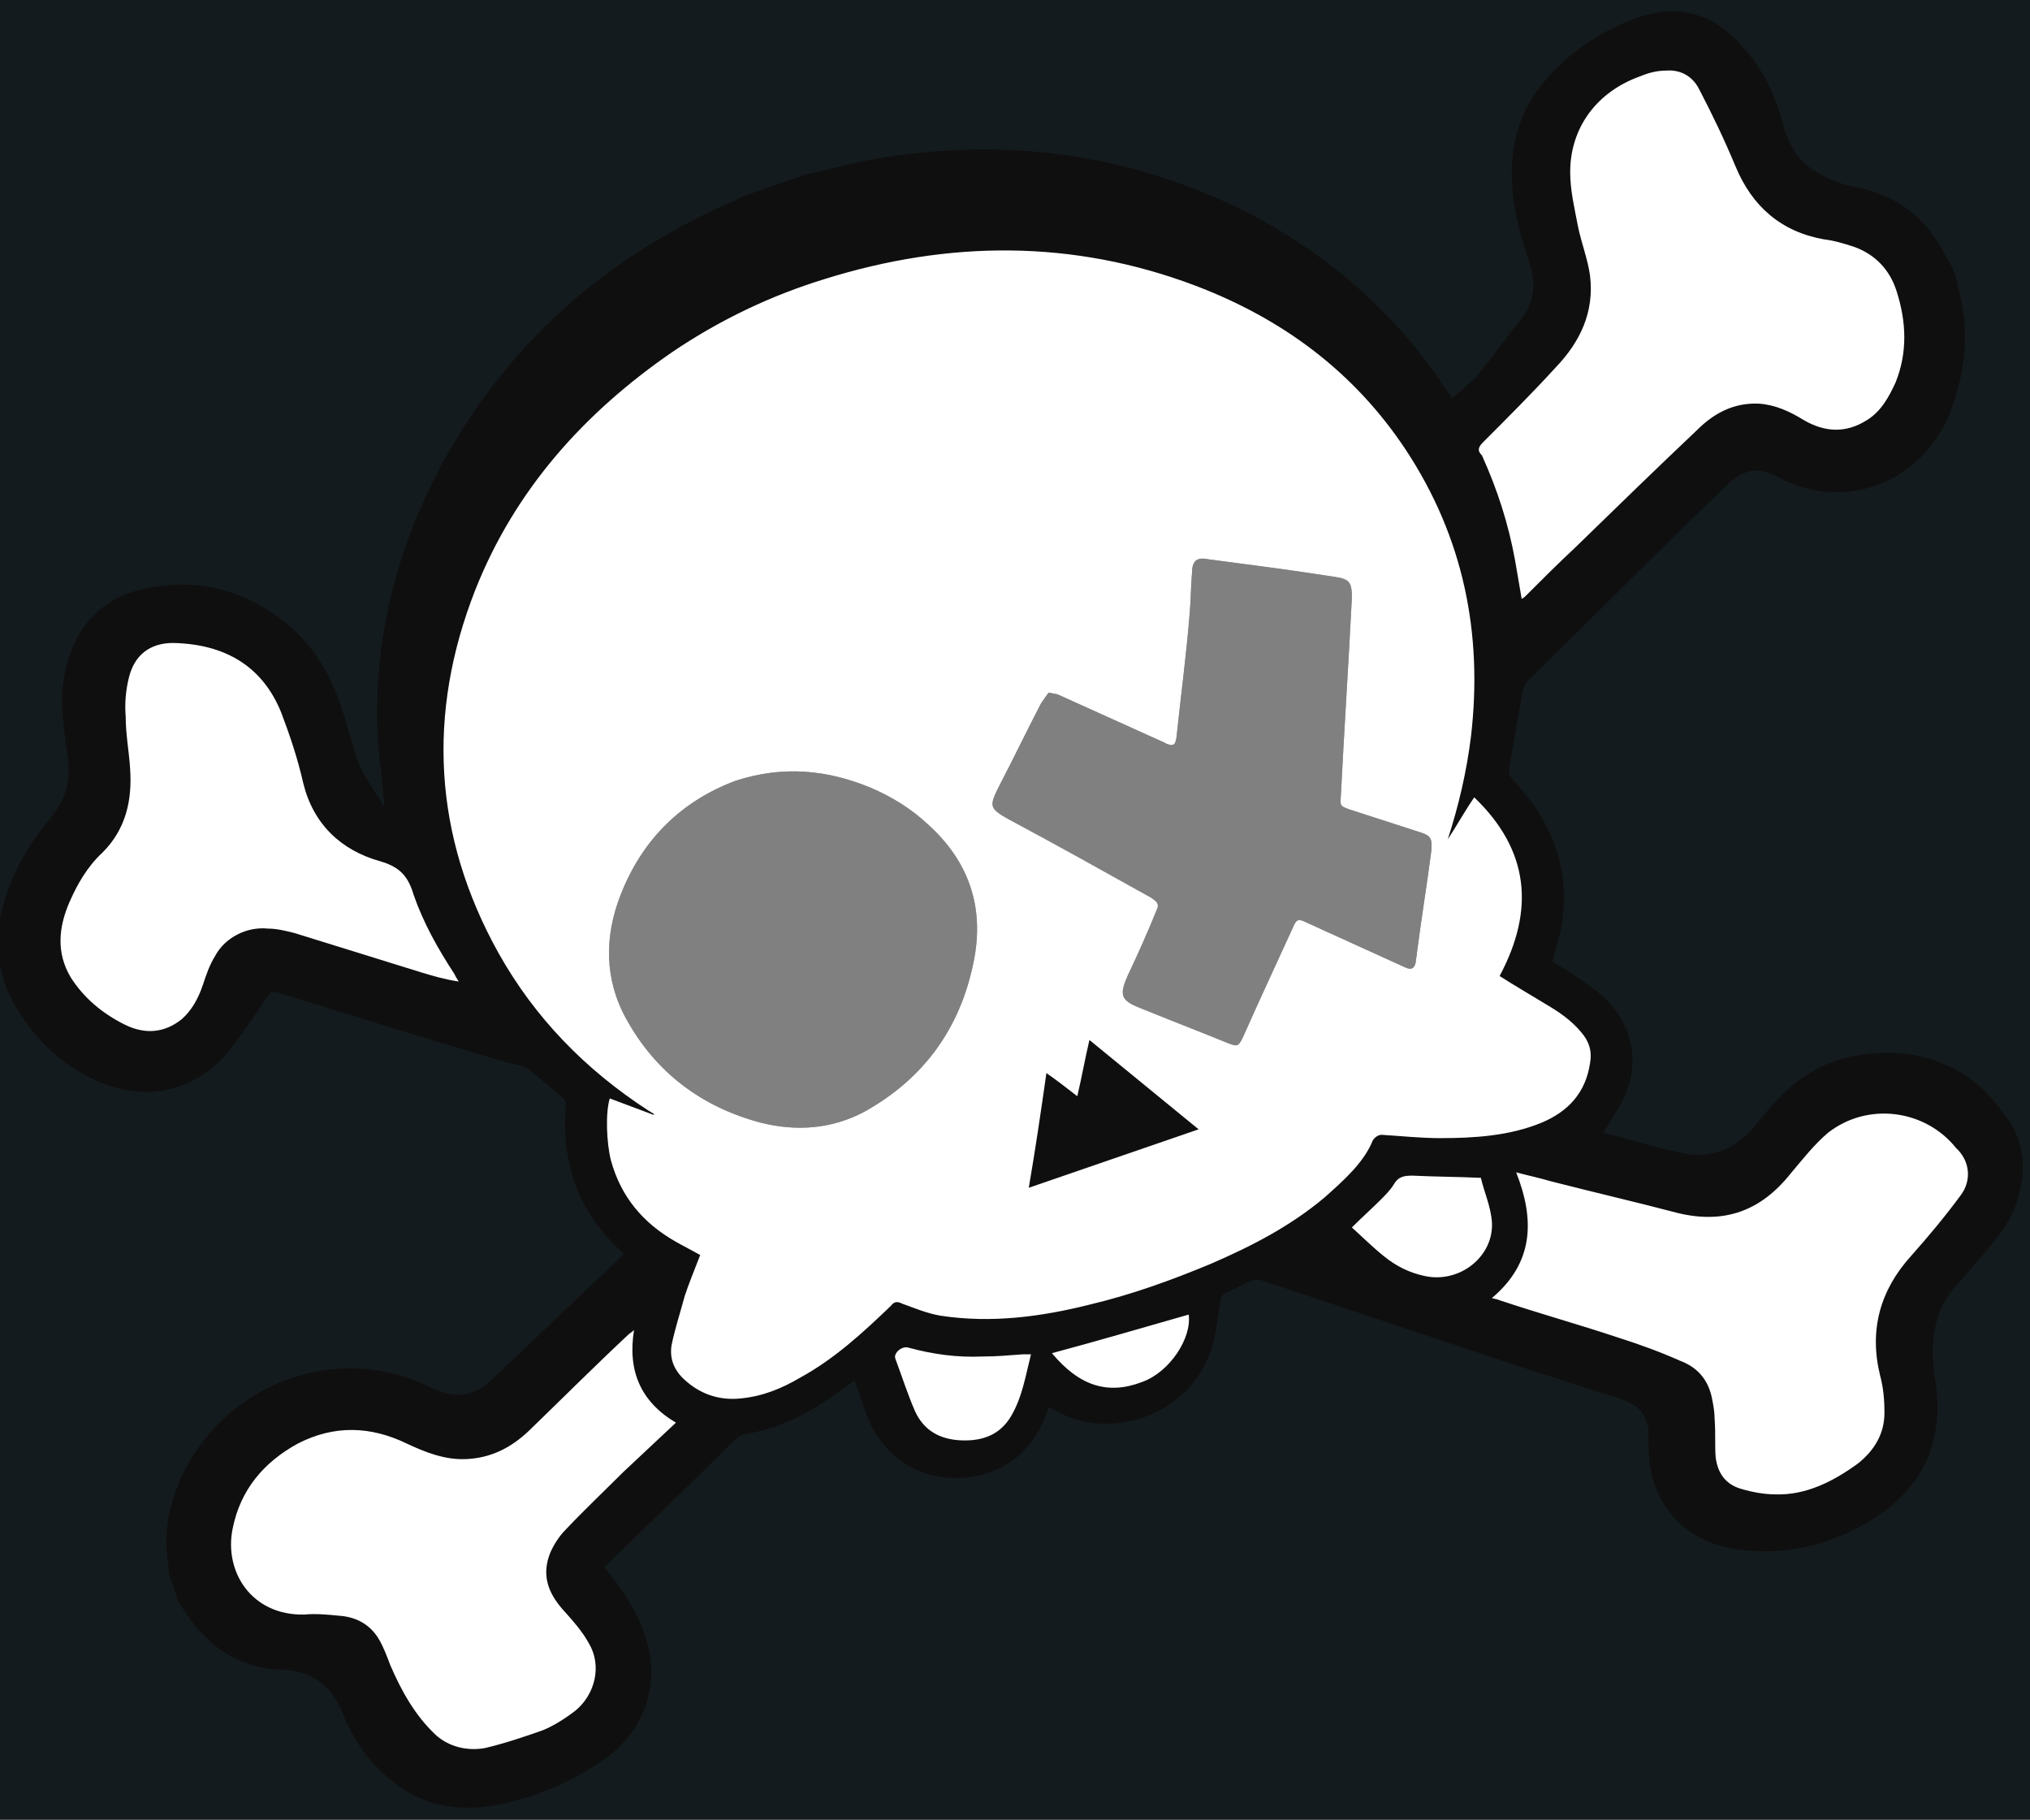 <?xml version="1.0" encoding="utf-8"?>
<!-- Generator: Adobe Illustrator 25.4.1, SVG Export Plug-In . SVG Version: 6.00 Build 0)  -->
<svg version="1.1" id="Capa_1" xmlns="http://www.w3.org/2000/svg" xmlns:xlink="http://www.w3.org/1999/xlink" x="0px" y="0px"
	 viewBox="0 0 184.1 165" style="enable-background:new 0 0 184.1 165;" xml:space="preserve">
<rect x="0" y="0" width="184.1" height="165" fill="#808080" stroke="none"/>
<style type="text/css">
	.st0{fill:#141B1E;}
	.st1{display:none;}
	.st2{display:inline;fill:#FFFFFF;}
	.st3{display:inline;fill:#0F0F0F;}
	.st4{display:inline;}
	.st5{fill:#ED6D47;}
	.st6{fill:#FFCD04;}
	.st7{fill:#3DBCD3;}
	.st8{fill:#51B36E;}
	.st9{display:none;fill:#FFFFFF;}
	.st10{display:none;fill:#0F0F0F;}
	.st11{display:inline;fill:none;}
	.st12{fill:#FFFFFF;}
	.st13{fill:#0F0F0F;}
</style>
<g id="Capa_2_00000113350151088880920640000014491011629935413156_">
	<g>
		<path class="st0" d="M0,0.9v163.2h184.1V0.9H0z M88.3,87.2c-1.2,6-4.5,10.6-9.9,13.6c-3,1.6-6.2,1.8-9.4,1
			c-5.3-1.4-9.5-4.5-12.2-9.4c-2-3.6-2-7.5-0.5-11.3c2-5.1,5.6-8.5,10.4-10.3c4.3-1.4,8.3-1,12.2,0.6c1.9,0.8,3.7,1.9,5.2,3.3
			C87.9,78.1,89.3,82.3,88.3,87.2z M129.8,77.2c-0.4,3.1-0.9,6.1-1.3,9.2c0,0.3-0.1,0.5-0.1,0.8c-0.1,0.6-0.4,0.8-1,0.5
			c-2.2-1-4.4-2-6.6-3c-0.7-0.3-1.5-0.7-2.2-1c-0.8-0.4-1-0.4-1.3,0.3c-1.5,3.3-3.1,6.7-4.6,10.1c-0.4,0.8-0.5,0.8-1.3,0.5
			c-2.7-1.1-5.3-2.1-8-3.2c-1.8-0.7-1.9-1.2-1.1-3c0.9-1.9,1.8-3.9,2.6-5.9c0.3-0.6-0.1-0.8-0.5-1.1c-4.3-2.4-8.6-4.8-12.9-7.1
			c-1.8-1-1.8-1.2-0.9-3c1.3-2.5,2.5-5,3.8-7.5c0.2-0.3,0.4-0.6,0.7-1c0.4,0.1,0.7,0.1,0.9,0.2c3.1,1.4,6.2,2.8,9.3,4.2
			c0.2,0.1,0.3,0.1,0.4,0.2c0.7,0.3,0.9,0.2,1-0.6c0.4-3.8,0.9-7.5,1.2-11.3c0.1-1.2,0.1-2.4,0.2-3.5c0-1.1,0.4-1.5,1.4-1.3
			c3.8,0.5,7.7,1,11.5,1.6c1.4,0.2,1.6,0.5,1.6,1.9c-0.3,6-0.7,12-1,18c-0.1,0.9,0,0.9,0.8,1.2c2.2,0.7,4.3,1.4,6.5,2.1
			C129.8,75.8,129.9,76.1,129.8,77.2z"/>
		<rect class="st0" width="184.1" height="7.7"/>
		<rect y="157.3" class="st0" width="184.1" height="7.7"/>
	</g>
</g>
<g id="Capa_1_00000020359951484005695920000008984851391750417296_">
	<g class="st1">
		<path class="st2" d="M95.4,122.7c2.6,3,5.1,3.8,8.2,2.6c2.4-0.9,4.4-3.9,4.1-6C103.6,120.4,99.5,121.6,95.4,122.7z"/>
		<path class="st2" d="M89.1,123c-2.3,0-4.5-0.2-6.7-0.8c-0.6-0.2-1.4,0.4-1.2,1c0.6,1.6,1.1,3.3,1.8,4.8c0.8,1.7,2.2,2.6,4.1,2.7
			c1.9,0.1,3.5-0.6,4.6-2.2c1.1-1.7,1.3-3.7,1.8-5.6c-0.3,0-0.5,0-0.7,0C91.5,122.9,90.3,123,89.1,123z"/>
		<path class="st2" d="M37.3,81.2c-0.5-1.6-1.3-2.5-3-3c-3.6-1.1-6-3.5-7-7.1c-0.5-2.2-1.2-4.3-2-6.5c-1.7-4.2-5.1-6.2-9.8-6.3
			c-2,0-3.5,1.1-4,3.1c-0.3,1.2-0.3,2.4-0.3,3.6c0.1,1.6,0.4,3.1,0.4,4.7c0.1,2.8-0.4,5.5-2.5,7.6c-1.3,1.3-2.2,2.8-3,4.5
			c-1,2.3-1.3,4.6,0.1,6.8c1.2,1.9,2.8,3.4,4.9,4.3c1.8,0.9,3.6,0.8,5.2-0.5c1-0.8,1.5-1.9,1.9-3.1c0.3-0.9,0.6-1.8,1.1-2.6
			c0.9-1.7,2.8-2.7,4.8-2.5c0.8,0.1,1.6,0.2,2.4,0.4c3.9,1.2,7.7,2.4,11.6,3.6c1,0.3,2,0.6,3.1,0.9c-0.2-0.3-0.3-0.5-0.4-0.7
			C39.5,86.2,38.2,83.8,37.3,81.2z"/>
		<path class="st2" d="M57.5,120.5c-0.2,0.2-0.3,0.3-0.5,0.4c-3,2.9-6,5.9-9.1,8.8c-1.5,1.5-3.4,2.4-5.6,2.5c-2,0.1-3.7-0.6-5.4-1.4
			c-3.3-1.6-6.6-1.7-9.9,0c-3.1,1.6-5.2,4.2-5.9,7.7c-0.8,3.9,1.7,8,6.5,7.8c1,0,2.1,0,3.1,0.1c1.6,0.1,2.9,0.8,3.7,2.2
			c0.4,0.7,0.7,1.5,1,2.3c0.9,2.4,2.2,4.5,4.1,6.3c1.2,1.1,2.9,1.6,4.5,1.2c1.8-0.4,3.5-0.9,5.2-1.6c1.1-0.4,2.1-1.1,3-1.8
			c1.8-1.5,2.4-4,1.2-6.1c-0.7-1.1-1.6-2.1-2.4-3.1c-1.3-1.5-2-3.2-1.1-5.1c0.3-0.8,0.8-1.5,1.4-2.1c1.7-1.8,3.4-3.5,5.2-5.2
			c1.6-1.5,3.2-3.1,4.8-4.7C58.1,127,56.9,124.2,57.5,120.5z"/>
		<path class="st2" d="M137.3,50.9c0.2,1.1,0.4,2.3,0.6,3.5c0.2-0.1,0.3-0.2,0.4-0.3c1.5-1.4,2.9-2.9,4.4-4.3
			c3.7-3.6,7.4-7.1,11.1-10.7c1.6-1.5,3.4-2.5,5.6-2.4c1.5,0.1,2.8,0.7,4.1,1.5c1.9,1.1,3.8,1.2,5.7,0c1.3-0.8,2-2,2.6-3.4
			c1.2-2.8,1-5.5,0.1-8.3c-0.6-1.9-1.9-3.3-3.8-4c-0.9-0.4-1.8-0.6-2.8-0.7c-4-0.6-6.5-3-8-6.6c-1-2.4-2.2-4.7-3.3-7
			c-0.6-1.2-1.6-1.8-3-1.7c-0.8,0.1-1.6,0.3-2.3,0.5c-3.9,1.4-6.4,4.7-6.4,8.7c0,1.6,0.4,3.2,0.7,4.9c0.3,1.5,0.9,3,1.1,4.5
			c0.4,3.3-0.9,6-3.1,8.3c-2.2,2.3-4.4,4.5-6.6,6.8c-0.5,0.5-0.5,0.8-0.2,1.3C135.7,44.5,136.7,47.6,137.3,50.9z"/>
		<path class="st2" d="M134.2,106.7c-2.2-0.1-4.2,0-6.2-0.2c-0.8-0.1-1.3,0.1-1.7,0.8c-0.3,0.5-0.8,1-1.2,1.4
			c-0.8,0.8-1.7,1.6-2.6,2.5c1,0.9,1.9,1.8,2.9,2.6c1.1,0.9,2.3,1.5,3.7,1.8c3.2,0.7,6.3-1.7,6-4.9
			C135.1,109.3,134.5,108,134.2,106.7z"/>
		<path class="st2" d="M166.1,102.7c-1.3,1-2.4,2.4-3.4,3.7c-2.7,3.3-6,4.6-10.2,3.6c-3.9-1-7.8-1.9-11.6-2.9c-1-0.2-2-0.5-3.1-0.8
			c1.7,4.3,1.6,8.2-2.2,11.4c0.3,0.1,0.5,0.2,0.7,0.2c3.6,1.1,7.2,2.2,10.8,3.4c1.9,0.6,3.8,1.3,5.6,2.1c1.6,0.7,2.6,1.9,2.9,3.6
			c0.1,0.6,0.1,1.1,0.2,1.7c0,1.2,0,2.3,0.1,3.5c0.1,1.4,0.9,2.4,2.3,2.8c1,0.3,2.1,0.5,3.1,0.5c2.8,0,5.3-1.1,7.5-2.8
			c1.5-1.1,2.4-2.7,2.4-4.6c0-1.1-0.1-2.3-0.4-3.4c-1.1-4.1-0.1-7.6,2.8-10.8c1.6-1.8,3-3.6,4.5-5.5c1-1.3,0.9-3.1-0.1-4.3
			C174.8,100.6,169.6,99.9,166.1,102.7z"/>
		<path class="st2" d="M125.5,102.8c1.8,0.2,3.6,0.3,5.3,0.3c3.1,0.1,6.2-0.1,9.2-1.4c2.4-1,4-2.7,4.4-5.4c0.2-1.1-0.1-2-0.8-2.8
			c-0.9-1.1-2.1-1.8-3.3-2.6c-1.4-0.8-2.7-1.7-4.1-2.5c3.2-5.9,2.8-11.3-2.3-16.2c-0.8,1.3-1.6,2.5-2.4,3.8c0.9-3.1,1.7-6.1,2.1-9.3
			c1.1-9.4-0.7-18.1-5.9-26c-4.7-7.1-11.2-12-19.1-14.9c-11.1-4.2-22.3-4.1-33.6-0.6c-4.9,1.5-9.5,3.8-13.8,6.6
			c-8,5.5-14.3,12.5-17.9,21.6c-4.5,11.3-3.8,22.3,2,32.9c3.3,5.9,7.9,10.6,13.6,14.3c0.2,0.1,0.3,0.2,0.5,0.3l0,0.1
			c-1.3-0.5-2.7-1-4-1.5c-0.4,1.3-0.3,3.9,0.1,5.6c0.9,3.3,2.9,5.7,5.9,7.4c0.7,0.4,1.4,0.8,2.2,1.2c-0.5,1.3-1,2.5-1.4,3.7
			c-0.5,1.5-0.9,3-1.2,4.5c-0.2,1.3,0.3,2.5,1.4,3.3c1.5,1.2,3.1,1.7,4.9,1.5c1.9-0.2,3.7-1,5.4-1.9c3.1-1.8,5.7-4.1,8.2-6.5
			c0.3-0.3,0.6-0.3,1-0.2c1.2,0.4,2.3,0.9,3.5,1.1c4.6,0.7,9.1,0.1,13.5-1c3.8-0.9,7.4-2.2,11-3.7c3.7-1.5,7.2-3.4,10.3-6
			c1.8-1.5,3.6-3.1,4.6-5.3C124.9,102.9,125.2,102.8,125.5,102.8z M88.3,87.2c-1.2,6-4.5,10.6-9.9,13.6c-3,1.6-6.2,1.8-9.4,1
			c-5.3-1.4-9.5-4.5-12.2-9.4c-2-3.6-2-7.5-0.5-11.3c2-5.1,5.6-8.5,10.4-10.3c4.3-1.4,8.3-1,12.2,0.6c1.9,0.8,3.7,1.9,5.2,3.3
			C87.9,78.1,89.3,82.3,88.3,87.2z M93.3,107.7c0.5-3.5,1-6.9,1.6-10.4c1,0.7,1.8,1.4,2.8,2.1c0.4-1.7,0.8-3.4,1.2-5.2
			c3.3,2.7,6.6,5.4,9.9,8.1L93.3,107.7z M120.7,84.6c-0.7-0.3-1.5-0.7-2.2-1c-0.8-0.4-1-0.4-1.3,0.3c-1.5,3.3-3.1,6.7-4.6,10.1
			c-0.4,0.8-0.5,0.8-1.3,0.5c-2.7-1.1-5.3-2.1-8-3.2c-1.8-0.7-1.9-1.2-1.1-3c0.9-1.9,1.8-3.9,2.6-5.9c0.3-0.6-0.1-0.8-0.5-1.1
			c-4.3-2.4-8.6-4.8-12.9-7.1c-1.8-1-1.8-1.2-0.9-3c1.3-2.5,2.5-5,3.8-7.5c0.2-0.3,0.4-0.6,0.7-1c0.4,0.1,0.7,0.1,0.9,0.2
			c3.1,1.4,6.2,2.8,9.3,4.2c0.2,0.1,0.3,0.1,0.4,0.2c0.7,0.3,0.9,0.2,1-0.6c0.4-3.8,0.9-7.5,1.2-11.3c0.1-1.2,0.1-2.4,0.2-3.5
			c0-1.1,0.4-1.5,1.4-1.3c3.8,0.5,7.7,1,11.5,1.6c1.4,0.2,1.6,0.5,1.6,1.9c-0.3,6-0.7,12-1,18c-0.1,0.9,0,0.9,0.8,1.2
			c2.2,0.7,4.3,1.4,6.5,2.1c1.1,0.3,1.2,0.6,1.1,1.7c-0.4,3.1-0.9,6.1-1.3,9.2c0,0.3-0.1,0.5-0.1,0.8c-0.1,0.6-0.4,0.8-1,0.5
			C125.1,86.6,122.9,85.6,120.7,84.6z"/>
		<path class="st3" d="M169.1,95.6c-3.6,0.4-6.5,2.3-8.8,5.1c-0.6,0.7-1.2,1.5-1.9,2.2c-1.6,1.5-3.5,2.1-5.6,1.7
			c-2.5-0.5-5-1.3-7.4-1.9c0.6-1,1.3-2,1.8-3c1-2.1,1.2-4.3,0.2-6.6c-0.7-1.5-1.8-2.7-3.1-3.6c-1.1-0.8-2.3-1.6-3.5-2.3
			c0.2-1,0.6-2.1,0.8-3.1c0.9-5.2-0.8-9.6-4.4-13.4c-0.4-0.4-0.4-0.7-0.3-1.2c0.4-2.3,0.8-4.6,1.2-6.9c0.1-0.3,0.2-0.6,0.4-0.8
			c6.1-6,12.1-12,18.2-17.9c1.5-1.4,2.8-1.6,4.6-0.6c6.1,3.2,13.1,0.4,15.6-6c1.4-3.8,1.8-7.6,0.6-11.5c0-0.1,0-0.2,0-0.3
			c-0.1-0.4-0.3-0.8-0.4-1.1c-0.4-0.8-0.9-1.7-1.4-2.5c-1.7-2.7-4.1-4.2-7.2-4.9c-1.2-0.2-2.4-0.6-3.4-1.2c-2-1-3-2.8-3.5-4.9
			c-0.7-2.5-1.8-4.7-3.5-6.6c-2.8-3.3-6.3-4.1-10.4-2.4c-2.9,1.2-5.4,2.9-7.4,5.2c-2.7,3-3.5,6.5-3.1,10.5c0.2,2.1,0.8,4.1,1.5,6.2
			c0.6,1.9,0.5,3.6-0.8,5.2c-1.3,1.6-2.5,3.3-3.8,4.9c-0.7,0.8-1.6,1.5-2.4,2.2c-0.8-1.1-1.4-2.1-2.1-3c-4.4-5.9-9.9-10.4-16.4-13.8
			c-10.7-5.4-22-6.9-33.8-4.9c-1.8,0.3-3.6,0.8-5.3,1.2h0c-0.3,0.1-0.7,0.1-1,0.2l-4.6,1.6c-0.5,0.2-0.9,0.3-1.3,0.5
			c-0.4,0.2-0.8,0.4-1.3,0.6C54.8,23.5,46.3,31,40.4,41.5c-4.1,7.4-6.3,15.3-6.2,23.7c0,2.4,0.4,4.8,0.6,7.2c0,0.2,0.1,0.4,0,0.7
			c-0.5-0.9-1.1-1.7-1.6-2.6c-0.9-1.4-1.2-3-1.7-4.6c-1-3.7-2.6-7.1-5.7-9.5c-3.9-3.1-8.3-4.1-13.2-2.9c-3.8,1-5.9,3.7-6.7,7.4
			c-0.5,2.3-0.2,4.5,0.1,6.8c0.3,1.7,0.4,3.5-0.5,5.1c-0.3,0.6-0.7,1.1-1.1,1.6c-2,2.4-3.4,5-4.2,8c-0.9,3.4-0.3,6.6,1.6,9.5
			c1.8,2.8,4.2,4.9,7.2,6.2c4.5,1.9,8.9,0.8,11.9-3c1.2-1.5,2.3-3.2,3.4-4.8c0.3-0.4,0.5-0.4,0.9-0.3c6.8,2.1,13.5,4.2,20.3,6.2
			c0.6,0.2,1.3,0.3,1.9,0.5c0.2,0.1,0.3,0.1,0.5,0.2c1,0.9,2.1,1.7,3.1,2.6c0.2,0.2,0.4,0.5,0.3,0.8c-0.4,5.3,1.2,9.8,5.3,13.4
			c0,0,0,0,0,0l0,0c0.1,0.1,0,0,0,0c-4,3.8-8.1,7.7-12.1,11.5c-1.5,1.4-3.2,1.6-5,0.8c-2.2-1.1-4.5-1.8-7-1.9
			c-8-0.4-15.3,5.2-17.1,12.9c-0.4,1.7-0.4,3.5-0.1,5.2c0,0.1,0,0.2,0,0.4c0.3,0.9,0.6,1.8,0.9,2.7c0.5,0.7,0.9,1.4,1.4,2
			c2,2.5,4.5,3.9,7.7,4.1c0.2,0,0.4,0,0.5,0c2.6,0.2,4.3,1.5,5.3,4c1.1,2.8,2.9,5.1,5.4,6.8c2.6,1.7,5.4,2,8.4,1.5
			c3.7-0.7,7.2-2.2,10.2-4.4c3.5-2.6,4.8-6.8,3.4-11c-0.7-2.1-1.9-4-3.3-5.7c-0.1-0.1-0.2-0.3-0.4-0.5c1.2-1.2,2.4-2.3,3.5-3.4
			c2.8-2.7,5.6-5.4,8.3-8.1c0.3-0.3,0.7-0.5,1.2-0.6c3-0.5,5.6-1.9,8-3.6c0.5-0.4,1.1-0.8,1.7-1.2c0.4,1,0.7,2,1,2.9
			c0.5,1.4,1.3,2.6,2.4,3.7c3.7,3.6,11.2,3,13.7-2.9c0.2-0.4,0.3-0.8,0.5-1.3c0.5,0.2,1,0.5,1.4,0.7c4.7,2.2,12.3-0.1,13.7-7.3
			c0.2-1,0.3-2.1,0.5-3.1c0-0.3,0.2-0.5,0.5-0.7c0.8-0.3,1.6-0.8,2.4-1.1c0.2-0.1,0.5-0.1,0.8,0c6.1,2,12.2,4.1,18.3,6.1
			c4.7,1.6,9.4,3.1,14.1,4.6c0.4,0.1,0.8,0.3,1.2,0.5c0.9,0.5,1.4,1.4,1.5,2.4c0,1,0,2,0.1,3c0.6,4.3,3.6,7.2,8,7.8
			c2.3,0.3,4.6,0.2,6.8-0.4c0.1,0,0.3,0,0.5-0.1l2.2-0.8c0.8-0.4,1.7-0.8,2.5-1.3c4.8-2.9,6.8-7.2,5.9-12.8c-0.2-1-0.2-2.1-0.2-3.1
			c0.1-2,0.7-3.9,2.1-5.4c1.1-1.3,2.3-2.6,3.4-4c1-1.2,1.8-2.5,2.2-3.9c0.9-2.9,0.5-5.7-1.5-8C178.8,96.9,174.4,94.9,169.1,95.6z
			 M134.5,40.1c2.2-2.2,4.5-4.5,6.6-6.8c2.2-2.3,3.5-5,3.1-8.3c-0.2-1.5-0.8-3-1.1-4.5c-0.3-1.6-0.7-3.2-0.7-4.9
			c0-4,2.4-7.3,6.4-8.7c0.7-0.3,1.5-0.5,2.3-0.5c1.3-0.1,2.4,0.5,3,1.7c1.2,2.3,2.3,4.6,3.3,7c1.5,3.6,4.1,5.9,8,6.6
			c0.9,0.1,1.9,0.4,2.8,0.7c1.9,0.7,3.2,2.1,3.8,4c0.9,2.8,1,5.6-0.1,8.3c-0.6,1.3-1.3,2.6-2.6,3.4c-1.9,1.2-3.8,1.1-5.7,0
			c-1.3-0.8-2.6-1.4-4.1-1.5c-2.3-0.1-4.1,0.9-5.6,2.4c-3.7,3.5-7.4,7.1-11.1,10.7c-1.5,1.4-2.9,2.8-4.4,4.3
			c-0.1,0.1-0.2,0.2-0.4,0.3c-0.2-1.2-0.4-2.3-0.6-3.5c-0.6-3.3-1.6-6.4-3-9.5C134,40.9,134,40.6,134.5,40.1z M38.3,88.2
			c-3.9-1.2-7.7-2.4-11.6-3.6c-0.8-0.2-1.6-0.4-2.4-0.4c-1.9-0.2-3.9,0.8-4.8,2.5c-0.5,0.8-0.8,1.7-1.1,2.6c-0.4,1.2-1,2.3-1.9,3.1
			c-1.6,1.3-3.4,1.4-5.2,0.5c-2-1-3.7-2.4-4.9-4.3c-1.3-2.2-1.1-4.5-0.1-6.8c0.7-1.6,1.6-3.2,3-4.5c2.1-2.1,2.7-4.7,2.5-7.6
			c-0.1-1.6-0.4-3.1-0.4-4.7c-0.1-1.2,0-2.4,0.3-3.6c0.5-2,1.9-3.1,4-3.1c4.7,0.1,8.1,2.1,9.8,6.3c0.8,2.1,1.5,4.2,2,6.4
			c0.9,3.7,3.4,6.1,7,7.1c1.7,0.5,2.5,1.3,3,3c0.9,2.6,2.2,4.9,3.7,7.2c0.1,0.2,0.2,0.4,0.4,0.7C40.3,88.8,39.3,88.5,38.3,88.2z
			 M56.5,133.5c-1.7,1.7-3.5,3.4-5.2,5.2c-0.6,0.6-1.1,1.4-1.4,2.1c-0.8,2-0.2,3.6,1.1,5.1c0.9,1,1.8,2,2.4,3.1
			c1.2,2,0.6,4.6-1.2,6.1c-0.9,0.7-2,1.4-3,1.8c-1.7,0.6-3.5,1.2-5.2,1.6c-1.6,0.3-3.3-0.1-4.5-1.2c-1.9-1.8-3.1-4-4.1-6.3
			c-0.3-0.8-0.6-1.6-1-2.3c-0.8-1.4-2.1-2.1-3.7-2.2c-1-0.1-2.1-0.2-3.1-0.1c-4.8,0.1-7.3-3.9-6.5-7.8c0.7-3.5,2.8-6,5.9-7.7
			c3.3-1.7,6.6-1.6,9.9,0c1.7,0.8,3.5,1.5,5.4,1.4c2.2-0.1,4-1,5.6-2.5c3-2.9,6-5.9,9.1-8.8c0.1-0.1,0.3-0.2,0.5-0.4
			c-0.6,3.7,0.6,6.5,3.8,8.4C59.7,130.5,58.1,132,56.5,133.5z M91.7,128.4c-1,1.7-2.6,2.3-4.6,2.2c-1.9-0.1-3.3-0.9-4.1-2.6
			c-0.7-1.6-1.2-3.2-1.8-4.8c-0.2-0.5,0.6-1.2,1.2-1c2.2,0.6,4.4,0.9,6.7,0.8c1.2,0,2.4-0.1,3.7-0.2c0.2,0,0.4,0,0.7,0
			C93,124.8,92.7,126.7,91.7,128.4z M103.6,125.3c-3.1,1.2-5.7,0.4-8.2-2.6c4.1-1.1,8.2-2.3,12.4-3.5
			C108.1,121.3,106.1,124.4,103.6,125.3z M120.1,108.6c-3.1,2.6-6.6,4.4-10.3,6c-3.6,1.5-7.2,2.8-11,3.7c-4.4,1.1-8.9,1.7-13.5,1
			c-1.2-0.2-2.4-0.7-3.5-1.1c-0.4-0.2-0.7-0.2-1,0.2c-2.5,2.4-5.1,4.8-8.2,6.5c-1.7,1-3.4,1.7-5.4,1.9c-1.8,0.2-3.5-0.3-4.9-1.5
			c-1.1-0.9-1.6-2-1.4-3.3c0.3-1.5,0.8-3,1.2-4.5c0.4-1.2,0.9-2.4,1.4-3.7c-0.7-0.4-1.5-0.8-2.2-1.2c-3-1.7-5-4.1-5.9-7.4
			c-0.4-1.6-0.5-4.3-0.1-5.6c1.3,0.5,2.7,1,4,1.5l0-0.1c-0.2-0.1-0.3-0.2-0.5-0.3c-5.7-3.7-10.3-8.4-13.6-14.3
			c-5.9-10.6-6.5-21.7-2.1-32.9c3.6-9.1,9.9-16.1,17.9-21.6c4.3-2.9,8.9-5.1,13.8-6.6c11.2-3.5,22.5-3.6,33.6,0.6
			c7.9,3,14.4,7.8,19.1,14.9c5.2,7.9,7,16.6,5.9,26c-0.4,3.2-1.1,6.2-2.1,9.3c0.8-1.2,1.5-2.5,2.4-3.8c5,4.8,5.5,10.2,2.3,16.2
			c1.4,0.9,2.8,1.7,4.1,2.5c1.2,0.7,2.4,1.5,3.3,2.6c0.7,0.8,1,1.7,0.8,2.8c-0.4,2.7-2,4.4-4.4,5.4c-2.9,1.2-6.1,1.4-9.2,1.4
			c-1.8,0-3.6-0.2-5.3-0.3c-0.3,0-0.6,0.2-0.8,0.5C123.7,105.4,121.9,107,120.1,108.6z M129.2,115.7c-1.4-0.3-2.6-0.9-3.7-1.8
			c-1-0.8-1.9-1.7-2.9-2.6c0.9-0.9,1.8-1.7,2.6-2.5c0.4-0.4,0.9-0.9,1.2-1.4c0.4-0.7,0.9-0.8,1.7-0.8c2,0.1,4,0.1,6.2,0.2
			c0.3,1.3,0.9,2.6,1,4C135.5,113.9,132.4,116.4,129.2,115.7z M177.8,108.4c-1.4,1.9-2.9,3.7-4.5,5.5c-2.8,3.1-3.8,6.7-2.8,10.8
			c0.3,1.1,0.4,2.2,0.4,3.4c0,1.9-0.9,3.4-2.4,4.6c-2.2,1.6-4.7,2.9-7.5,2.8c-1,0-2.1-0.2-3.1-0.5c-1.4-0.4-2.1-1.4-2.3-2.8
			c-0.1-1.1,0-2.3-0.1-3.5c0-0.6-0.1-1.2-0.2-1.7c-0.3-1.8-1.3-3-2.9-3.6c-1.8-0.8-3.7-1.5-5.6-2.1c-3.6-1.2-7.2-2.2-10.8-3.4
			c-0.2-0.1-0.4-0.1-0.7-0.2c3.8-3.2,3.9-7.1,2.2-11.4c1.1,0.3,2.1,0.5,3.1,0.8c3.9,1,7.8,1.9,11.6,2.9c4.2,1,7.5-0.2,10.2-3.6
			c1.1-1.3,2.1-2.6,3.4-3.7c3.6-2.8,8.8-2.1,11.6,1.4C178.7,105.3,178.8,107.1,177.8,108.4z"/>
		<path class="st4" d="M57,113.8L57,113.8C57,113.8,57,113.9,57,113.8z"/>
		<path class="st3" d="M128.3,87.1c0.1-0.2,0.1-0.5,0.1-0.8c0.4-3.1,0.9-6.1,1.3-9.2c0.2-1.1,0-1.4-1.1-1.7
			c-2.2-0.7-4.3-1.4-6.5-2.1c-0.8-0.3-0.9-0.3-0.8-1.2c0.3-6,0.7-12,1-18c0.1-1.4-0.2-1.7-1.6-1.9c-3.8-0.5-7.7-1-11.5-1.6
			c-1-0.1-1.4,0.2-1.4,1.3c0,1.2-0.1,2.4-0.2,3.5c-0.3,3.8-0.8,7.5-1.2,11.3c-0.1,0.7-0.3,0.8-1,0.6c-0.2-0.1-0.3-0.1-0.4-0.2
			c-3.1-1.4-6.2-2.8-9.3-4.2c-0.3-0.1-0.6-0.1-0.9-0.2c-0.3,0.3-0.5,0.6-0.7,1c-1.3,2.5-2.5,5-3.8,7.5c-0.9,1.8-0.8,2,0.9,3
			c4.3,2.4,8.6,4.8,12.9,7.1c0.4,0.2,0.8,0.5,0.5,1.1c-0.9,1.9-1.7,3.9-2.6,5.9c-0.8,1.8-0.7,2.3,1.1,3c2.7,1.1,5.3,2.1,8,3.2
			c0.8,0.3,1,0.3,1.3-0.5c1.5-3.3,3.1-6.7,4.6-10.1c0.3-0.7,0.5-0.7,1.3-0.3c0.7,0.4,1.4,0.7,2.2,1c2.2,1,4.4,2,6.6,3
			C127.8,87.9,128.1,87.7,128.3,87.1z"/>
		<path class="st3" d="M84.2,74.7c-1.5-1.4-3.3-2.5-5.2-3.3c-3.9-1.6-7.9-2-12.2-0.6c-4.8,1.9-8.5,5.3-10.4,10.3
			c-1.5,3.8-1.5,7.6,0.5,11.3c2.7,4.9,6.8,8,12.2,9.4c3.2,0.9,6.4,0.7,9.4-1c5.4-3,8.6-7.6,9.9-13.6C89.3,82.3,87.9,78.1,84.2,74.7z
			"/>
		<path class="st3" d="M97.7,99.4c-0.9-0.7-1.8-1.4-2.8-2.1c-0.5,3.5-1,6.9-1.6,10.4l15.4-5.3c-3.3-2.7-6.6-5.4-9.9-8.1
			C98.4,96,98.1,97.7,97.7,99.4z"/>
	</g>
	<g class="st1">
		<g class="st4">
			<g>
				<rect x="96.3" y="83.3" class="st5" width="24.1" height="3"/>
				<rect x="122.2" y="83.3" class="st5" width="7.7" height="3"/>
				<rect x="102.7" y="88" class="st6" width="27.2" height="3"/>
				<rect x="99.5" y="102" class="st6" width="21" height="3"/>
				<rect x="122.2" y="102" class="st7" width="7.7" height="3"/>
				<rect x="114.2" y="106.7" class="st8" width="15.7" height="3"/>
				<rect x="101.2" y="106.7" class="st7" width="11.2" height="3"/>
				<rect x="105.8" y="92.7" class="st7" width="17.6" height="3"/>
				<rect x="125.1" y="92.7" class="st8" width="4.8" height="3"/>
				<rect x="98.4" y="92.7" class="st5" width="5.6" height="3"/>
				<rect x="110.1" y="97.3" class="st5" width="19.7" height="3"/>
				<rect x="99.5" y="120.7" class="st5" width="21" height="3"/>
				<rect x="122.2" y="120.7" class="st7" width="7.7" height="3"/>
				<rect x="96.3" y="125.4" class="st6" width="33.5" height="3"/>
				<rect x="105.8" y="111.4" class="st6" width="24.1" height="3"/>
				<rect x="98.4" y="111.4" class="st5" width="5.6" height="3"/>
				<rect x="110.1" y="116" class="st8" width="19.7" height="3"/>
				<rect x="106.7" y="116" class="st7" width="2.6" height="3"/>
				<rect x="96.3" y="36.6" class="st5" width="24.1" height="3"/>
				<rect x="122.2" y="36.6" class="st5" width="7.7" height="3"/>
				<rect x="102.7" y="41.2" class="st6" width="27.2" height="3"/>
				<rect x="99.5" y="55.3" class="st6" width="21" height="3"/>
				<rect x="122.2" y="55.3" class="st7" width="7.7" height="3"/>
				<rect x="114.2" y="60" class="st8" width="15.7" height="3"/>
				<rect x="101.2" y="60" class="st7" width="11.2" height="3"/>
				<rect x="105.8" y="45.9" class="st7" width="17.6" height="3"/>
				<rect x="125.1" y="45.9" class="st8" width="4.8" height="3"/>
				<rect x="98.4" y="45.9" class="st5" width="5.6" height="3"/>
				<rect x="110.1" y="50.6" class="st5" width="19.7" height="3"/>
				<rect x="99.5" y="74" class="st5" width="21" height="3"/>
				<rect x="122.2" y="74" class="st7" width="7.7" height="3"/>
				<rect x="96.3" y="78.6" class="st6" width="33.5" height="3"/>
				<rect x="105.8" y="64.6" class="st6" width="24.1" height="3"/>
				<rect x="98.4" y="64.6" class="st5" width="5.6" height="3"/>
				<rect x="110.1" y="69.3" class="st8" width="19.7" height="3"/>
				<rect x="106.7" y="69.3" class="st7" width="2.6" height="3"/>
			</g>
			<g>
				<rect x="55.7" y="83.3" class="st5" width="24.1" height="3"/>
				<rect x="81.5" y="83.3" class="st5" width="7.7" height="3"/>
				<rect x="62" y="88" class="st6" width="27.2" height="3"/>
				<rect x="58.9" y="102" class="st6" width="20.9" height="3"/>
				<rect x="81.5" y="102" class="st7" width="7.7" height="3"/>
				<rect x="73.5" y="106.7" class="st8" width="15.7" height="3"/>
				<rect x="60.6" y="106.7" class="st7" width="11.2" height="3"/>
				<rect x="65.1" y="92.7" class="st7" width="17.6" height="3"/>
				<rect x="84.4" y="92.7" class="st8" width="4.8" height="3"/>
				<rect x="57.8" y="92.7" class="st5" width="5.6" height="3"/>
				<rect x="69.5" y="97.3" class="st5" width="19.7" height="3"/>
				<rect x="58.9" y="120.7" class="st5" width="20.9" height="3"/>
				<rect x="81.5" y="120.7" class="st7" width="7.7" height="3"/>
				<rect x="55.7" y="125.4" class="st6" width="33.5" height="3"/>
				<rect x="65.1" y="111.4" class="st6" width="24.1" height="3"/>
				<rect x="57.8" y="111.4" class="st5" width="5.6" height="3"/>
				<rect x="69.5" y="116" class="st8" width="19.7" height="3"/>
				<rect x="66.1" y="116" class="st7" width="2.6" height="3"/>
				<rect x="55.7" y="36.6" class="st5" width="24.1" height="3"/>
				<rect x="81.5" y="36.6" class="st5" width="7.7" height="3"/>
				<rect x="62" y="41.2" class="st6" width="27.2" height="3"/>
				<rect x="58.9" y="55.3" class="st6" width="20.9" height="3"/>
				<rect x="81.5" y="55.3" class="st7" width="7.7" height="3"/>
				<rect x="73.5" y="60" class="st8" width="15.7" height="3"/>
				<rect x="60.6" y="60" class="st7" width="11.2" height="3"/>
				<rect x="65.1" y="45.9" class="st7" width="17.6" height="3"/>
				<rect x="84.4" y="45.9" class="st8" width="4.8" height="3"/>
				<rect x="57.8" y="45.9" class="st5" width="5.6" height="3"/>
				<rect x="69.5" y="50.6" class="st5" width="19.7" height="3"/>
				<rect x="58.9" y="74" class="st5" width="20.9" height="3"/>
				<rect x="81.5" y="74" class="st7" width="7.7" height="3"/>
				<rect x="55.7" y="78.6" class="st6" width="33.5" height="3"/>
				<rect x="65.1" y="64.6" class="st6" width="24.1" height="3"/>
				<rect x="57.8" y="64.6" class="st5" width="5.6" height="3"/>
				<rect x="69.5" y="69.3" class="st8" width="19.7" height="3"/>
				<rect x="66.1" y="69.3" class="st7" width="2.6" height="3"/>
			</g>
		</g>
		<g class="st4">
			<g>
				<rect x="96.3" y="83.3" class="st5" width="24.1" height="3"/>
				<rect x="122.2" y="83.3" class="st5" width="7.7" height="3"/>
				<rect x="102.7" y="88" class="st6" width="27.2" height="3"/>
				<rect x="99.5" y="102" class="st6" width="21" height="3"/>
				<rect x="122.2" y="102" class="st7" width="7.7" height="3"/>
				<rect x="114.2" y="106.7" class="st8" width="15.7" height="3"/>
				<rect x="101.2" y="106.7" class="st7" width="11.2" height="3"/>
				<rect x="105.8" y="92.7" class="st7" width="17.6" height="3"/>
				<rect x="125.1" y="92.7" class="st8" width="4.8" height="3"/>
				<rect x="98.4" y="92.7" class="st5" width="5.6" height="3"/>
				<rect x="110.1" y="97.3" class="st5" width="19.7" height="3"/>
				<rect x="99.5" y="120.7" class="st5" width="21" height="3"/>
				<rect x="122.2" y="120.7" class="st7" width="7.7" height="3"/>
				<rect x="96.3" y="125.4" class="st6" width="33.5" height="3"/>
				<rect x="105.8" y="111.4" class="st6" width="24.1" height="3"/>
				<rect x="98.4" y="111.4" class="st5" width="5.6" height="3"/>
				<rect x="110.1" y="116" class="st8" width="19.7" height="3"/>
				<rect x="106.7" y="116" class="st7" width="2.6" height="3"/>
				<rect x="96.3" y="36.6" class="st5" width="24.1" height="3"/>
				<rect x="122.2" y="36.6" class="st5" width="7.7" height="3"/>
				<rect x="102.7" y="41.2" class="st6" width="27.2" height="3"/>
				<rect x="99.5" y="55.3" class="st6" width="21" height="3"/>
				<rect x="122.2" y="55.3" class="st7" width="7.7" height="3"/>
				<rect x="114.2" y="60" class="st8" width="15.7" height="3"/>
				<rect x="101.2" y="60" class="st7" width="11.2" height="3"/>
				<rect x="105.8" y="45.9" class="st7" width="17.6" height="3"/>
				<rect x="125.1" y="45.9" class="st8" width="4.8" height="3"/>
				<rect x="98.4" y="45.9" class="st5" width="5.6" height="3"/>
				<rect x="110.1" y="50.6" class="st5" width="19.7" height="3"/>
				<rect x="99.5" y="74" class="st5" width="21" height="3"/>
				<rect x="122.2" y="74" class="st7" width="7.7" height="3"/>
				<rect x="96.3" y="78.6" class="st6" width="33.5" height="3"/>
				<rect x="105.8" y="64.6" class="st6" width="24.1" height="3"/>
				<rect x="98.4" y="64.6" class="st5" width="5.6" height="3"/>
				<rect x="110.1" y="69.3" class="st8" width="19.7" height="3"/>
				<rect x="106.7" y="69.3" class="st7" width="2.6" height="3"/>
			</g>
			<g>
				<rect x="55.7" y="83.3" class="st5" width="24.1" height="3"/>
				<rect x="81.5" y="83.3" class="st5" width="7.7" height="3"/>
				<rect x="62" y="88" class="st6" width="27.2" height="3"/>
				<rect x="58.9" y="102" class="st6" width="20.9" height="3"/>
				<rect x="81.5" y="102" class="st7" width="7.7" height="3"/>
				<rect x="73.5" y="106.7" class="st8" width="15.7" height="3"/>
				<rect x="60.6" y="106.7" class="st7" width="11.2" height="3"/>
				<rect x="65.1" y="92.7" class="st7" width="17.6" height="3"/>
				<rect x="84.4" y="92.7" class="st8" width="4.8" height="3"/>
				<rect x="57.8" y="92.7" class="st5" width="5.6" height="3"/>
				<rect x="69.5" y="97.3" class="st5" width="19.7" height="3"/>
				<rect x="58.9" y="120.7" class="st5" width="20.9" height="3"/>
				<rect x="81.5" y="120.7" class="st7" width="7.7" height="3"/>
				<rect x="55.7" y="125.4" class="st6" width="33.5" height="3"/>
				<rect x="65.1" y="111.4" class="st6" width="24.1" height="3"/>
				<rect x="57.8" y="111.4" class="st5" width="5.6" height="3"/>
				<rect x="69.5" y="116" class="st8" width="19.7" height="3"/>
				<rect x="66.1" y="116" class="st7" width="2.6" height="3"/>
				<rect x="55.7" y="36.6" class="st5" width="24.1" height="3"/>
				<rect x="81.5" y="36.6" class="st5" width="7.7" height="3"/>
				<rect x="62" y="41.2" class="st6" width="27.2" height="3"/>
				<rect x="58.9" y="55.3" class="st6" width="20.9" height="3"/>
				<rect x="81.5" y="55.3" class="st7" width="7.7" height="3"/>
				<rect x="73.5" y="60" class="st8" width="15.7" height="3"/>
				<rect x="60.6" y="60" class="st7" width="11.2" height="3"/>
				<rect x="65.1" y="45.9" class="st7" width="17.6" height="3"/>
				<rect x="84.4" y="45.9" class="st8" width="4.8" height="3"/>
				<rect x="57.8" y="45.9" class="st5" width="5.6" height="3"/>
				<rect x="69.5" y="50.6" class="st5" width="19.7" height="3"/>
				<rect x="58.9" y="74" class="st5" width="20.9" height="3"/>
				<rect x="81.5" y="74" class="st7" width="7.7" height="3"/>
				<rect x="55.7" y="78.6" class="st6" width="33.5" height="3"/>
				<rect x="65.1" y="64.6" class="st6" width="24.1" height="3"/>
				<rect x="57.8" y="64.6" class="st5" width="5.6" height="3"/>
				<rect x="69.5" y="69.3" class="st8" width="19.7" height="3"/>
				<rect x="66.1" y="69.3" class="st7" width="2.6" height="3"/>
			</g>
		</g>
		<g class="st4">
			<g>
				<rect x="96.3" y="25.8" class="st5" width="24.1" height="3"/>
				<rect x="122.2" y="25.8" class="st5" width="7.7" height="3"/>
				<rect x="102.7" y="30.5" class="st6" width="27.2" height="3"/>
				<rect x="99.5" y="44.5" class="st6" width="21" height="3"/>
				<rect x="122.2" y="44.5" class="st7" width="7.7" height="3"/>
				<rect x="114.2" y="49.2" class="st8" width="15.7" height="3"/>
				<rect x="101.2" y="49.2" class="st7" width="11.2" height="3"/>
				<rect x="105.8" y="35.2" class="st7" width="17.6" height="3"/>
				<rect x="125.1" y="35.2" class="st8" width="4.8" height="3"/>
				<rect x="98.4" y="35.2" class="st5" width="5.6" height="3"/>
				<rect x="110.1" y="39.8" class="st5" width="19.7" height="3"/>
				<rect x="99.5" y="63.2" class="st5" width="21" height="3"/>
				<rect x="122.2" y="63.2" class="st7" width="7.7" height="3"/>
				<rect x="96.3" y="67.9" class="st6" width="33.5" height="3"/>
				<rect x="105.8" y="53.9" class="st6" width="24.1" height="3"/>
				<rect x="98.4" y="53.9" class="st5" width="5.6" height="3"/>
				<rect x="110.1" y="58.5" class="st8" width="19.7" height="3"/>
				<rect x="106.7" y="58.5" class="st7" width="2.6" height="3"/>
				<rect x="114.2" y="2.4" class="st8" width="15.7" height="3"/>
				<rect x="101.2" y="2.4" class="st7" width="11.2" height="3"/>
				<rect x="99.5" y="16.5" class="st5" width="21" height="3"/>
				<rect x="122.2" y="16.5" class="st7" width="7.7" height="3"/>
				<rect x="96.3" y="21.1" class="st6" width="33.5" height="3"/>
				<rect x="105.8" y="7.1" class="st6" width="24.1" height="3"/>
				<rect x="98.4" y="7.1" class="st5" width="5.6" height="3"/>
				<rect x="110.1" y="11.8" class="st8" width="19.7" height="3"/>
				<rect x="106.7" y="11.8" class="st7" width="2.6" height="3"/>
			</g>
			<g>
				<rect x="55.7" y="25.8" class="st5" width="24.1" height="3"/>
				<rect x="81.5" y="25.8" class="st5" width="7.7" height="3"/>
				<rect x="62" y="30.5" class="st6" width="27.2" height="3"/>
				<rect x="58.9" y="44.5" class="st6" width="20.9" height="3"/>
				<rect x="81.5" y="44.5" class="st7" width="7.7" height="3"/>
				<rect x="73.5" y="49.2" class="st8" width="15.7" height="3"/>
				<rect x="60.6" y="49.2" class="st7" width="11.2" height="3"/>
				<rect x="65.1" y="35.2" class="st7" width="17.6" height="3"/>
				<rect x="84.4" y="35.2" class="st8" width="4.8" height="3"/>
				<rect x="57.8" y="35.2" class="st5" width="5.6" height="3"/>
				<rect x="69.5" y="39.8" class="st5" width="19.7" height="3"/>
				<rect x="58.9" y="63.2" class="st5" width="20.9" height="3"/>
				<rect x="81.5" y="63.2" class="st7" width="7.7" height="3"/>
				<rect x="55.7" y="67.9" class="st6" width="33.5" height="3"/>
				<rect x="65.1" y="53.9" class="st6" width="24.1" height="3"/>
				<rect x="57.8" y="53.9" class="st5" width="5.6" height="3"/>
				<rect x="69.5" y="58.5" class="st8" width="19.7" height="3"/>
				<rect x="66.1" y="58.5" class="st7" width="2.6" height="3"/>
				<rect x="73.5" y="2.4" class="st8" width="15.7" height="3"/>
				<rect x="60.6" y="2.4" class="st7" width="11.2" height="3"/>
				<rect x="58.9" y="16.5" class="st5" width="20.9" height="3"/>
				<rect x="81.5" y="16.5" class="st7" width="7.7" height="3"/>
				<rect x="55.7" y="21.1" class="st6" width="33.5" height="3"/>
				<rect x="65.1" y="7.1" class="st6" width="24.1" height="3"/>
				<rect x="57.8" y="7.1" class="st5" width="5.6" height="3"/>
				<rect x="69.5" y="11.8" class="st8" width="19.7" height="3"/>
				<rect x="66.1" y="11.8" class="st7" width="2.6" height="3"/>
			</g>
		</g>
	</g>
	<path class="st9" d="M0,0.9v163.2h184.1V0.9H0z M88.3,87.2c-1.2,6-4.5,10.6-9.9,13.6c-3,1.6-6.2,1.8-9.4,1
		c-5.3-1.4-9.5-4.5-12.2-9.4c-2-3.6-2-7.5-0.5-11.3c2-5.1,5.6-8.5,10.4-10.3c4.3-1.4,8.3-1,12.2,0.6c1.9,0.8,3.7,1.9,5.2,3.3
		C87.9,78.1,89.3,82.3,88.3,87.2z M129.8,77.2c-0.4,3.1-0.9,6.1-1.3,9.2c0,0.3-0.1,0.5-0.1,0.8c-0.1,0.6-0.4,0.8-1,0.5
		c-2.2-1-4.4-2-6.6-3c-0.7-0.3-1.5-0.7-2.2-1c-0.8-0.4-1-0.4-1.3,0.3c-1.5,3.3-3.1,6.7-4.6,10.1c-0.4,0.8-0.5,0.8-1.3,0.5
		c-2.7-1.1-5.3-2.1-8-3.2c-1.8-0.7-1.9-1.2-1.1-3c0.9-1.9,1.8-3.9,2.6-5.9c0.3-0.6-0.1-0.8-0.5-1.1c-4.3-2.4-8.6-4.8-12.9-7.1
		c-1.8-1-1.8-1.2-0.9-3c1.3-2.5,2.5-5,3.8-7.5c0.2-0.3,0.4-0.6,0.7-1c0.4,0.1,0.7,0.1,0.9,0.2c3.1,1.4,6.2,2.8,9.3,4.2
		c0.2,0.1,0.3,0.1,0.4,0.2c0.7,0.3,0.9,0.2,1-0.6c0.4-3.8,0.9-7.5,1.2-11.3c0.1-1.2,0.1-2.4,0.2-3.5c0-1.1,0.4-1.5,1.4-1.3
		c3.8,0.5,7.7,1,11.5,1.6c1.4,0.2,1.6,0.5,1.6,1.9c-0.3,6-0.7,12-1,18c-0.1,0.9,0,0.9,0.8,1.2c2.2,0.7,4.3,1.4,6.5,2.1
		C129.8,75.8,129.9,76.1,129.8,77.2z"/>
	<path class="st10" d="M182.1,100.9c-3.4-4-7.7-6-13-5.3c-3.6,0.4-6.5,2.3-8.8,5.1c-0.6,0.7-1.2,1.5-1.9,2.2
		c-1.6,1.5-3.5,2.1-5.6,1.7c-2.5-0.5-5-1.3-7.4-1.9c0.6-1,1.3-2,1.8-3c1-2.1,1.2-4.3,0.2-6.6c-0.7-1.5-1.8-2.7-3.1-3.6
		c-1.1-0.8-2.3-1.6-3.5-2.3c0.2-1,0.6-2.1,0.8-3.1c0.9-5.2-0.8-9.6-4.4-13.4c-0.4-0.4-0.4-0.7-0.3-1.2c0.4-2.3,0.8-4.6,1.2-6.9
		c0.1-0.3,0.2-0.6,0.4-0.8c6.1-6,12.1-12,18.2-17.9c1.5-1.4,2.8-1.6,4.6-0.6c6.1,3.2,13.1,0.4,15.6-6c1.4-3.8,1.8-7.6,0.6-11.5
		c0-0.1,0-0.2,0-0.3c-0.1-0.4-0.3-0.8-0.4-1.1c-0.4-0.8-0.9-1.7-1.4-2.5c-1.7-2.7-4.1-4.2-7.2-4.9c-1.2-0.2-2.4-0.6-3.4-1.2
		c-2-1-3-2.8-3.5-4.9c-0.7-2.5-1.8-4.7-3.5-6.6c-2.8-3.3-6.3-4.1-10.4-2.4c-2.9,1.2-5.4,2.9-7.4,5.2c-2.7,3-3.5,6.5-3.1,10.5
		c0.2,2.1,0.8,4.1,1.5,6.2c0.6,1.9,0.5,3.6-0.8,5.2c-1.3,1.6-2.5,3.3-3.8,4.9c-0.7,0.8-1.6,1.5-2.4,2.2c-0.8-1.1-1.4-2.1-2.1-3
		c-4.4-5.9-9.9-10.4-16.4-13.8c-10.7-5.4-22-6.9-33.8-4.9c-1.8,0.3-3.6,0.8-5.3,1.2h0c-0.3,0.1-0.7,0.1-1,0.2l-4.6,1.6
		c-0.5,0.2-0.9,0.3-1.3,0.5c-0.4,0.2-0.8,0.4-1.3,0.6C54.8,23.5,46.3,31,40.4,41.5c-4.1,7.4-6.3,15.3-6.2,23.7
		c0,2.4,0.4,4.8,0.6,7.2c0,0.2,0.1,0.4,0,0.7c-0.5-0.9-1.1-1.7-1.6-2.6c-0.9-1.4-1.2-3-1.7-4.6c-1-3.7-2.6-7.1-5.7-9.5
		c-3.9-3.1-8.3-4.1-13.2-2.9c-3.8,1-5.9,3.7-6.7,7.4c-0.5,2.3-0.2,4.5,0.1,6.8c0.3,1.7,0.4,3.5-0.5,5.1c-0.3,0.6-0.7,1.1-1.1,1.6
		c-2,2.4-3.4,5-4.2,8c-0.9,3.4-0.3,6.6,1.6,9.5c1.8,2.8,4.2,4.9,7.2,6.2c4.5,1.9,8.9,0.8,11.9-3c1.2-1.5,2.3-3.2,3.4-4.8
		c0.3-0.4,0.5-0.4,0.9-0.3c6.8,2.1,13.5,4.2,20.3,6.2c0.6,0.2,1.3,0.3,1.9,0.5c0.2,0.1,0.3,0.1,0.5,0.2c1,0.9,2.1,1.7,3.1,2.6
		c0.2,0.2,0.4,0.5,0.3,0.8c-0.4,5.3,1.2,9.8,5.3,13.4c0,0,0,0,0,0l0,0c0.1,0.1,0,0,0,0c-4,3.8-8.1,7.7-12.1,11.5
		c-1.5,1.4-3.2,1.6-5,0.8c-2.2-1.1-4.5-1.8-7-1.9c-8-0.4-15.3,5.2-17.1,12.9c-0.4,1.7-0.4,3.5-0.1,5.2c0,0.1,0,0.2,0,0.4
		c0.3,0.9,0.6,1.8,0.9,2.7c0.5,0.7,0.9,1.4,1.4,2c2,2.5,4.5,3.9,7.7,4.1c0.2,0,0.4,0,0.5,0c2.6,0.2,4.3,1.5,5.3,4
		c1.1,2.8,2.9,5.1,5.4,6.8c2.6,1.7,5.4,2,8.4,1.5c3.7-0.7,7.2-2.2,10.2-4.4c3.5-2.6,4.8-6.8,3.4-11c-0.7-2.1-1.9-4-3.3-5.7
		c-0.1-0.1-0.2-0.3-0.4-0.5c1.2-1.2,2.4-2.3,3.5-3.4c2.8-2.7,5.6-5.4,8.3-8.1c0.3-0.3,0.7-0.5,1.2-0.6c3-0.5,5.6-1.9,8-3.6
		c0.5-0.4,1.1-0.8,1.7-1.2c0.4,1,0.7,2,1,2.9c0.5,1.4,1.3,2.6,2.4,3.7c3.7,3.6,11.2,3,13.7-2.9c0.2-0.4,0.3-0.8,0.5-1.3
		c0.5,0.2,1,0.5,1.4,0.7c4.7,2.2,12.3-0.1,13.7-7.3c0.2-1,0.3-2.1,0.5-3.1c0-0.3,0.2-0.5,0.5-0.7c0.8-0.3,1.6-0.8,2.4-1.1
		c0.2-0.1,0.5-0.1,0.8,0c6.1,2,12.2,4.1,18.3,6.1c4.7,1.6,9.4,3.1,14.1,4.6c0.4,0.1,0.8,0.3,1.2,0.5c0.9,0.5,1.4,1.4,1.5,2.4
		c0,1,0,2,0.1,3c0.6,4.3,3.6,7.2,8,7.8c2.3,0.3,4.6,0.2,6.8-0.4c0.1,0,0.3,0,0.5-0.1l2.2-0.8c0.8-0.4,1.7-0.8,2.5-1.3
		c4.8-2.9,6.8-7.2,5.9-12.8c-0.2-1-0.2-2.1-0.2-3.1c0.1-2,0.7-3.9,2.1-5.4c1.1-1.3,2.3-2.6,3.4-4c1-1.2,1.8-2.5,2.2-3.9
		C184.6,106,184.1,103.2,182.1,100.9z"/>
	<g class="st1">
		<path class="st11" d="M128.7,75.4c-2.2-0.7-4.3-1.4-6.5-2.1c-0.8-0.3-0.9-0.3-0.8-1.2c0.3-6,0.7-12,1-18c0.1-1.4-0.2-1.7-1.6-1.9
			c-3.8-0.5-7.7-1-11.5-1.6c-1-0.1-1.4,0.2-1.4,1.3c0,1.2-0.1,2.4-0.2,3.5c-0.3,3.8-0.8,7.5-1.2,11.3c-0.1,0.7-0.3,0.8-1,0.6
			c-0.2-0.1-0.3-0.1-0.4-0.2c-3.1-1.4-6.2-2.8-9.3-4.2c-0.3-0.1-0.6-0.1-0.9-0.2c-0.3,0.3-0.5,0.6-0.7,1c-1.3,2.5-2.5,5-3.8,7.5
			c-0.9,1.8-0.8,2,0.9,3c4.3,2.4,8.6,4.8,12.9,7.1c0.4,0.2,0.8,0.5,0.5,1.1c-0.9,1.9-1.7,3.9-2.6,5.9c-0.8,1.8-0.7,2.3,1.1,3
			c2.7,1.1,5.3,2.1,8,3.2c0.8,0.3,1,0.3,1.3-0.5c1.5-3.3,3.1-6.7,4.6-10.1c0.3-0.7,0.5-0.7,1.3-0.3c0.7,0.4,1.4,0.7,2.2,1
			c2.2,1,4.4,2,6.6,3c0.6,0.3,0.9,0.1,1-0.5c0.1-0.2,0.1-0.5,0.1-0.8c0.4-3.1,0.9-6.1,1.3-9.2C129.9,76.1,129.8,75.8,128.7,75.4z"/>
		<path class="st11" d="M84.2,74.7c-1.5-1.4-3.3-2.5-5.2-3.3c-3.9-1.6-7.9-2-12.2-0.6c-4.8,1.9-8.5,5.3-10.4,10.3
			c-1.5,3.8-1.5,7.6,0.5,11.3c2.7,4.9,6.8,8,12.2,9.4c3.2,0.9,6.4,0.7,9.4-1c5.4-3,8.6-7.6,9.9-13.6C89.3,82.3,87.9,78.1,84.2,74.7z
			"/>
	</g>
	<g>
		<path class="st12" d="M181.4,101.6c-2.9-3.4-6.4-5.1-10.3-5.1c-0.6,0-1.2,0-1.8,0.1c-3.1,0.4-5.8,1.9-8.1,4.7l-0.4,0.4
			c-0.5,0.6-1,1.2-1.6,1.8c-1.4,1.4-3.1,2.1-5,2.1c-0.5,0-1-0.1-1.6-0.2c-1.8-0.4-3.6-0.9-5.3-1.3c-0.7-0.2-1.5-0.4-2.2-0.6
			l-1.3-0.3l0.7-1.2c0.2-0.3,0.4-0.7,0.6-1c0.4-0.7,0.8-1.3,1.1-1.9c1-2,1.1-3.9,0.2-5.7c-0.5-1.2-1.4-2.2-2.8-3.2
			c-0.8-0.6-1.6-1.1-2.4-1.6c-0.4-0.2-0.7-0.5-1.1-0.7l-0.6-0.4l0.2-0.7c0.1-0.3,0.2-0.7,0.3-1c0.2-0.7,0.4-1.4,0.5-2.1
			c0.8-4.7-0.6-8.8-4.1-12.5c-0.6-0.6-0.8-1.2-0.6-2.1c0.2-1.3,0.5-2.7,0.7-4.1c0.1-0.9,0.3-1.9,0.5-2.8c0-0.3,0.2-0.9,0.7-1.4
			c7.3-7.2,12.9-12.7,18.2-17.9c1-1,2.1-1.5,3.2-1.5c0.8,0,1.6,0.2,2.5,0.7c1.5,0.8,3.1,1.2,4.8,1.2c4.1,0,7.8-2.6,9.3-6.6
			c1.4-3.8,1.6-7.4,0.6-10.9c-0.1-0.2-0.1-0.3-0.1-0.4l-0.1-0.4l-0.2-0.5c-0.1-0.2-0.3-0.5-0.4-0.7c-0.3-0.6-0.6-1.1-0.9-1.6
			c-1.5-2.4-3.6-3.8-6.5-4.4c-1.4-0.3-2.6-0.7-3.7-1.3c-2-1-3.3-2.8-4.1-5.5c-0.6-2.3-1.7-4.4-3.3-6.2c-1.7-2-3.6-2.9-5.7-2.9
			c-1.1,0-2.3,0.3-3.6,0.8c-2.7,1.1-5.1,2.8-7.1,5c-2.3,2.6-3.3,5.7-2.9,9.7c0.2,2.1,0.8,4.1,1.5,6c0.8,2.3,0.4,4.4-1,6.2
			c-0.6,0.7-1.2,1.5-1.8,2.3c-0.6,0.9-1.3,1.8-2,2.6c-0.5,0.6-1.2,1.2-1.8,1.7c-0.3,0.2-0.5,0.4-0.8,0.7l-0.8,0.8l-0.6-0.9
			c-0.2-0.3-0.5-0.7-0.7-1c-0.5-0.7-0.9-1.3-1.4-2c-4.2-5.7-9.7-10.2-16.1-13.5c-7.4-3.8-15.2-5.6-23.3-5.6c-3.2,0-6.5,0.3-9.8,0.9
			c-1.2,0.2-2.4,0.5-3.5,0.8c-0.6,0.1-1.2,0.3-1.8,0.4l-0.2,0c-0.3,0.1-0.5,0.1-0.7,0.2l-4.6,1.6c-0.4,0.1-0.8,0.3-1.2,0.5
			c-0.4,0.2-0.9,0.4-1.3,0.6c-10.8,4.9-19.1,12.5-24.7,22.5c-4.1,7.3-6.1,15.1-6,23.2c0,1.6,0.2,3.3,0.4,4.9
			c0.1,0.8,0.2,1.5,0.2,2.3l0,0.1c0,0.2,0.1,0.6-0.1,1.1l-0.7,2L34,73.6l-0.5-0.8c-0.4-0.6-0.8-1.2-1.1-1.8
			c-0.9-1.4-1.3-2.9-1.7-4.4l-0.1-0.4c-1.1-4.1-2.8-7-5.3-9c-2.7-2.1-5.6-3.2-8.7-3.2c-1.2,0-2.4,0.2-3.6,0.5
			c-3.2,0.8-5.2,3-5.9,6.7c-0.4,2.2-0.2,4.4,0.1,6.5c0.3,1.8,0.5,3.8-0.6,5.7c-0.4,0.7-0.8,1.3-1.2,1.7c-1.9,2.3-3.2,4.9-4,7.6
			c-0.8,3.1-0.3,6,1.5,8.7C4.6,94,6.9,96,9.6,97.1c1.3,0.6,2.6,0.8,3.9,0.8c2.6,0,5-1.2,6.9-3.6c1-1.2,1.9-2.5,2.7-3.8
			c0.2-0.3,0.5-0.7,0.7-1c0.4-0.5,0.8-0.8,1.4-0.8c0.2,0,0.4,0,0.7,0.1c6.8,2.1,13.5,4.2,20.3,6.2c0.3,0.1,0.7,0.2,1,0.3
			c0.3,0.1,0.6,0.2,0.9,0.2c0.3,0.1,0.6,0.2,0.8,0.4l0.3,0.2c1,0.8,1.9,1.6,2.9,2.4c0.5,0.4,0.7,1.1,0.7,1.6
			c-0.4,5.2,1.2,9.3,5,12.6l0.1,0.1l0,0l0.7,0.7l-0.8,0.7l-3.4,3.3c-2.9,2.8-5.8,5.5-8.7,8.3c-1.1,1-2.3,1.6-3.6,1.6
			c-0.8,0-1.6-0.2-2.5-0.6c-2.3-1.1-4.5-1.7-6.6-1.8c-0.3,0-0.5,0-0.8,0c-7.1,0-13.7,5.2-15.2,12.2c-0.4,1.6-0.4,3.2-0.1,4.8l0,0
			c0,0.1,0,0.2,0,0.3c0.1,0.4,0.3,0.8,0.4,1.3c0.1,0.4,0.3,0.8,0.4,1.2c0.1,0.2,0.2,0.4,0.4,0.6c0.3,0.5,0.6,0.9,0.9,1.3
			c1.8,2.3,4.1,3.6,7,3.8l0.3,0l0.2,0c3,0.2,5,1.7,6.2,4.6c1.1,2.7,2.8,4.8,5.1,6.3c1.6,1.1,3.3,1.6,5.3,1.6c0.8,0,1.5-0.1,2.3-0.2
			c3.6-0.6,6.8-2.1,9.8-4.3c3.2-2.4,4.3-6.1,3-9.9c-0.6-1.9-1.6-3.6-3.1-5.4l-0.3-0.3l-0.2-0.2l-0.6-0.7l0.7-0.6l1.1-1.1
			c0.8-0.8,1.6-1.6,2.4-2.4l2.5-2.4c1.9-1.9,3.9-3.7,5.8-5.6c0.5-0.5,1-0.8,1.7-0.9c2.4-0.4,4.8-1.5,7.6-3.5
			c0.4-0.2,0.7-0.5,1.1-0.8l0.6-0.4l1.1-0.8l0.4,1.3l0.3,0.9c0.2,0.7,0.4,1.3,0.7,2c0.5,1.3,1.2,2.4,2.2,3.3
			c1.3,1.2,3.1,1.9,5.1,1.9c2.5,0,5.6-1.2,7-4.5c0.1-0.3,0.2-0.5,0.3-0.8l0.2-0.4l0.4-1l1,0.5l0.5,0.2c0.3,0.2,0.6,0.3,1,0.5
			c1,0.5,2.1,0.7,3.3,0.7c3.7,0,7.9-2.3,9-7.3c0.2-1,0.3-2,0.4-3.1c0.1-0.7,0.5-1.2,1.1-1.5c0.4-0.2,0.7-0.3,1.1-0.5
			c0.4-0.2,0.9-0.4,1.3-0.6c0.2-0.1,0.4-0.1,0.7-0.1c0.3,0,0.6,0.1,0.8,0.1c2.9,0.9,5.8,1.9,8.6,2.9c3.2,1.1,6.5,2.2,9.7,3.2
			c3.1,1,6.2,2,9.3,3.1c1.6,0.5,3.2,1,4.8,1.6c0.5,0.2,0.9,0.3,1.3,0.5c1.2,0.6,1.9,1.8,2,3.3c0,0.4,0,0.7,0,1.1
			c0,0.6,0,1.2,0.1,1.8c0.6,3.8,3.2,6.4,7.2,7c0.8,0.1,1.5,0.2,2.3,0.2c1.4,0,2.8-0.2,4.1-0.5c0.2-0.1,0.4-0.1,0.5-0.1l2-0.7
			c0.2-0.1,0.5-0.2,0.7-0.4c0.6-0.3,1.1-0.6,1.6-0.9c4.5-2.7,6.2-6.6,5.4-11.8c-0.2-1-0.2-2.1-0.2-3.3c0.1-2.3,0.9-4.3,2.3-6.1
			c1.2-1.4,2.3-2.7,3.4-4c1-1.2,1.7-2.4,2.1-3.6C183.5,106,183.1,103.6,181.4,101.6z M88.3,87.2c-1.2,6-4.5,10.6-9.9,13.6
			c-3,1.6-6.2,1.8-9.4,1c-5.3-1.4-9.5-4.5-12.2-9.4c-2-3.6-2-7.5-0.5-11.3c2-5.1,5.6-8.5,10.4-10.3c4.3-1.4,8.3-1,12.2,0.6
			c1.9,0.8,3.7,1.9,5.2,3.3C87.9,78.1,89.3,82.3,88.3,87.2z M129.8,77.2c-0.4,3.1-0.9,6.1-1.3,9.2c0,0.3-0.1,0.5-0.1,0.8
			c-0.1,0.6-0.4,0.8-1,0.5c-2.2-1-4.4-2-6.6-3c-0.7-0.3-1.5-0.7-2.2-1c-0.8-0.4-1-0.4-1.3,0.3c-1.5,3.3-3.1,6.7-4.6,10.1
			c-0.4,0.8-0.5,0.8-1.3,0.5c-2.7-1.1-5.3-2.1-8-3.2c-1.8-0.7-1.9-1.2-1.1-3c0.9-1.9,1.8-3.9,2.6-5.9c0.3-0.6-0.1-0.8-0.5-1.1
			c-4.3-2.4-8.6-4.8-12.9-7.1c-1.8-1-1.8-1.2-0.9-3c1.3-2.5,2.5-5,3.8-7.5c0.2-0.3,0.4-0.6,0.7-1c0.4,0.1,0.7,0.1,0.9,0.2
			c3.1,1.4,6.2,2.8,9.3,4.2c0.2,0.1,0.3,0.1,0.4,0.2c0.7,0.3,0.9,0.2,1-0.6c0.4-3.8,0.9-7.5,1.2-11.3c0.1-1.2,0.1-2.4,0.2-3.5
			c0-1.1,0.4-1.5,1.4-1.3c3.8,0.5,7.7,1,11.5,1.6c1.4,0.2,1.6,0.5,1.6,1.9c-0.3,6-0.7,12-1,18c-0.1,0.9,0,0.9,0.8,1.2
			c2.2,0.7,4.3,1.4,6.5,2.1C129.8,75.8,129.9,76.1,129.8,77.2z"/>
	</g>
	<path class="st13" d="M169.1,95.6c-3.6,0.4-6.5,2.3-8.8,5.1c-0.6,0.7-1.2,1.5-1.9,2.2c-1.6,1.5-3.5,2.1-5.6,1.7
		c-2.5-0.5-5-1.3-7.4-1.9c0.6-1,1.3-2,1.8-3c1-2.1,1.2-4.3,0.2-6.6c-0.7-1.5-1.8-2.7-3.1-3.6c-1.1-0.8-2.3-1.6-3.5-2.3
		c0.2-1,0.6-2.1,0.8-3.1c0.9-5.2-0.8-9.6-4.4-13.4c-0.4-0.4-0.4-0.7-0.3-1.2c0.4-2.3,0.8-4.6,1.2-6.9c0.1-0.3,0.2-0.6,0.4-0.8
		c6.1-6,12.1-12,18.2-17.9c1.5-1.4,2.8-1.6,4.6-0.6c6.1,3.2,13.1,0.4,15.6-6c1.4-3.8,1.8-7.6,0.6-11.5c0-0.1,0-0.2,0-0.3
		c-0.1-0.4-0.3-0.8-0.4-1.1c-0.4-0.8-0.9-1.7-1.4-2.5c-1.7-2.7-4.1-4.2-7.2-4.9c-1.2-0.2-2.4-0.6-3.4-1.2c-2-1-3-2.8-3.5-4.9
		c-0.7-2.5-1.8-4.7-3.5-6.6c-2.8-3.3-6.3-4.1-10.4-2.4c-2.9,1.2-5.4,2.9-7.4,5.2c-2.7,3-3.5,6.5-3.1,10.5c0.2,2.1,0.8,4.1,1.5,6.2
		c0.6,1.9,0.5,3.6-0.8,5.2c-1.3,1.6-2.5,3.3-3.8,4.9c-0.7,0.8-1.6,1.5-2.4,2.2c-0.8-1.1-1.4-2.1-2.1-3c-4.4-5.9-9.9-10.4-16.4-13.8
		c-10.7-5.4-22-6.9-33.8-4.9c-1.8,0.3-3.6,0.8-5.3,1.2h0c-0.3,0.1-0.7,0.1-1,0.2l-4.6,1.6c-0.5,0.2-0.9,0.3-1.3,0.5
		c-0.4,0.2-0.8,0.4-1.3,0.6C54.8,23.5,46.3,31,40.4,41.5c-4.1,7.4-6.3,15.3-6.2,23.7c0,2.4,0.4,4.8,0.6,7.2c0,0.2,0.1,0.4,0,0.7
		c-0.5-0.9-1.1-1.7-1.6-2.6c-0.9-1.4-1.2-3-1.7-4.6c-1-3.7-2.6-7.1-5.7-9.5c-3.9-3.1-8.3-4.1-13.2-2.9c-3.8,1-5.9,3.7-6.7,7.4
		c-0.5,2.3-0.2,4.5,0.1,6.8c0.3,1.7,0.4,3.5-0.5,5.1c-0.3,0.6-0.7,1.1-1.1,1.6c-2,2.4-3.4,5-4.2,8c-0.9,3.4-0.3,6.6,1.6,9.5
		c1.8,2.8,4.2,4.9,7.2,6.2c4.5,1.9,8.9,0.8,11.9-3c1.2-1.5,2.3-3.2,3.4-4.8c0.3-0.4,0.5-0.4,0.9-0.3c6.8,2.1,13.5,4.2,20.3,6.2
		c0.6,0.2,1.3,0.3,1.9,0.5c0.2,0.1,0.3,0.1,0.5,0.2c1,0.9,2.1,1.7,3.1,2.6c0.2,0.2,0.4,0.5,0.3,0.8c-0.4,5.3,1.2,9.8,5.3,13.4
		c0,0,0,0,0,0l0,0c0.1,0.1,0,0,0,0c-4,3.8-8.1,7.7-12.1,11.5c-1.5,1.4-3.2,1.6-5,0.8c-2.2-1.1-4.5-1.8-7-1.9
		c-8-0.4-15.3,5.2-17.1,12.9c-0.4,1.7-0.4,3.5-0.1,5.2c0,0.1,0,0.2,0,0.4c0.3,0.9,0.6,1.8,0.9,2.7c0.5,0.7,0.9,1.4,1.4,2
		c2,2.5,4.5,3.9,7.7,4.1c0.2,0,0.4,0,0.5,0c2.6,0.2,4.3,1.5,5.3,4c1.1,2.8,2.9,5.1,5.4,6.8c2.6,1.7,5.4,2,8.4,1.5
		c3.7-0.7,7.2-2.2,10.2-4.4c3.5-2.6,4.8-6.8,3.4-11c-0.7-2.1-1.9-4-3.3-5.7c-0.1-0.1-0.2-0.3-0.4-0.5c1.2-1.2,2.4-2.3,3.5-3.4
		c2.8-2.7,5.6-5.4,8.3-8.1c0.3-0.3,0.7-0.5,1.2-0.6c3-0.5,5.6-1.9,8-3.6c0.5-0.4,1.1-0.8,1.7-1.2c0.4,1,0.7,2,1,2.9
		c0.5,1.4,1.3,2.6,2.4,3.7c3.7,3.6,11.2,3,13.7-2.9c0.2-0.4,0.3-0.8,0.5-1.3c0.5,0.2,1,0.5,1.4,0.7c4.7,2.2,12.3-0.1,13.7-7.3
		c0.2-1,0.3-2.1,0.5-3.1c0-0.3,0.2-0.5,0.5-0.7c0.8-0.3,1.6-0.8,2.4-1.1c0.2-0.1,0.5-0.1,0.8,0c6.1,2,12.2,4.1,18.3,6.1
		c4.7,1.6,9.4,3.1,14.1,4.6c0.4,0.1,0.8,0.3,1.2,0.5c0.9,0.5,1.4,1.4,1.5,2.4c0,1,0,2,0.1,3c0.6,4.3,3.6,7.2,8,7.8
		c2.3,0.3,4.6,0.2,6.8-0.4c0.1,0,0.3,0,0.5-0.1l2.2-0.8c0.8-0.4,1.7-0.8,2.5-1.3c4.8-2.9,6.8-7.2,5.9-12.8c-0.2-1-0.2-2.1-0.2-3.1
		c0.1-2,0.7-3.9,2.1-5.4c1.1-1.3,2.3-2.6,3.4-4c1-1.2,1.8-2.5,2.2-3.9c0.9-2.9,0.5-5.7-1.5-8C178.8,96.9,174.4,94.9,169.1,95.6z
		 M134.5,40.1c2.2-2.2,4.5-4.5,6.6-6.8c2.2-2.3,3.5-5,3.1-8.3c-0.2-1.5-0.8-3-1.1-4.5c-0.3-1.6-0.7-3.2-0.7-4.9c0-4,2.4-7.3,6.4-8.7
		c0.7-0.3,1.5-0.5,2.3-0.5c1.3-0.1,2.4,0.5,3,1.7c1.2,2.3,2.3,4.6,3.3,7c1.5,3.6,4.1,5.9,8,6.6c0.9,0.1,1.9,0.4,2.8,0.7
		c1.9,0.7,3.2,2.1,3.8,4c0.9,2.8,1,5.6-0.1,8.3c-0.6,1.3-1.3,2.6-2.6,3.4c-1.9,1.2-3.8,1.1-5.7,0c-1.3-0.8-2.6-1.4-4.1-1.5
		c-2.3-0.1-4.1,0.9-5.6,2.4c-3.7,3.5-7.4,7.1-11.1,10.7c-1.5,1.4-2.9,2.8-4.4,4.3c-0.1,0.1-0.2,0.2-0.4,0.3
		c-0.2-1.2-0.4-2.3-0.6-3.5c-0.6-3.3-1.6-6.4-3-9.5C134,40.9,134,40.6,134.5,40.1z M38.3,88.2c-3.9-1.2-7.7-2.4-11.6-3.6
		c-0.8-0.2-1.6-0.4-2.4-0.4c-1.9-0.2-3.9,0.8-4.8,2.5c-0.5,0.8-0.8,1.7-1.1,2.6c-0.4,1.2-1,2.3-1.9,3.1c-1.6,1.3-3.4,1.4-5.2,0.5
		c-2-1-3.7-2.4-4.9-4.3c-1.3-2.2-1.1-4.5-0.1-6.8c0.7-1.6,1.6-3.2,3-4.5c2.1-2.1,2.7-4.7,2.5-7.6c-0.1-1.6-0.4-3.1-0.4-4.7
		c-0.1-1.2,0-2.4,0.3-3.6c0.5-2,1.9-3.1,4-3.1c4.7,0.1,8.1,2.1,9.8,6.3c0.8,2.1,1.5,4.2,2,6.4c0.9,3.7,3.4,6.1,7,7.1
		c1.7,0.5,2.5,1.3,3,3c0.9,2.6,2.2,4.9,3.7,7.2c0.1,0.2,0.2,0.4,0.4,0.7C40.3,88.8,39.3,88.5,38.3,88.2z M56.5,133.5
		c-1.7,1.7-3.5,3.4-5.2,5.2c-0.6,0.6-1.1,1.4-1.4,2.1c-0.8,2-0.2,3.6,1.1,5.1c0.9,1,1.8,2,2.4,3.1c1.2,2,0.6,4.6-1.2,6.1
		c-0.9,0.7-2,1.4-3,1.8c-1.7,0.6-3.5,1.2-5.2,1.6c-1.6,0.3-3.3-0.1-4.5-1.2c-1.9-1.8-3.1-4-4.1-6.3c-0.3-0.8-0.6-1.6-1-2.3
		c-0.8-1.4-2.1-2.1-3.7-2.2c-1-0.1-2.1-0.2-3.1-0.1c-4.8,0.1-7.3-3.9-6.5-7.8c0.7-3.5,2.8-6,5.9-7.7c3.3-1.7,6.6-1.6,9.9,0
		c1.7,0.8,3.5,1.5,5.4,1.4c2.2-0.1,4-1,5.6-2.5c3-2.9,6-5.9,9.1-8.8c0.1-0.1,0.3-0.2,0.5-0.4c-0.6,3.7,0.6,6.5,3.8,8.4
		C59.7,130.5,58.1,132,56.5,133.5z M91.7,128.4c-1,1.7-2.6,2.3-4.6,2.2c-1.9-0.1-3.3-0.9-4.1-2.6c-0.7-1.6-1.2-3.2-1.8-4.8
		c-0.2-0.5,0.6-1.2,1.2-1c2.2,0.6,4.4,0.9,6.7,0.8c1.2,0,2.4-0.1,3.7-0.2c0.2,0,0.4,0,0.7,0C93,124.8,92.7,126.7,91.7,128.4z
		 M103.6,125.3c-3.1,1.2-5.7,0.4-8.2-2.6c4.1-1.1,8.2-2.3,12.4-3.5C108.1,121.3,106.1,124.4,103.6,125.3z M120.1,108.6
		c-3.1,2.6-6.6,4.4-10.3,6c-3.6,1.5-7.2,2.8-11,3.7c-4.4,1.1-8.9,1.7-13.5,1c-1.2-0.2-2.4-0.7-3.5-1.1c-0.4-0.2-0.7-0.2-1,0.2
		c-2.5,2.4-5.1,4.8-8.2,6.5c-1.7,1-3.4,1.7-5.4,1.9c-1.8,0.2-3.5-0.3-4.9-1.5c-1.1-0.9-1.6-2-1.4-3.3c0.3-1.5,0.8-3,1.2-4.5
		c0.4-1.2,0.9-2.4,1.4-3.7c-0.7-0.4-1.5-0.8-2.2-1.2c-3-1.7-5-4.1-5.9-7.4c-0.4-1.6-0.5-4.3-0.1-5.6c1.3,0.5,2.7,1,4,1.5l0-0.1
		c-0.2-0.1-0.3-0.2-0.5-0.3c-5.7-3.7-10.3-8.4-13.6-14.3c-5.9-10.6-6.5-21.7-2.1-32.9c3.6-9.1,9.9-16.1,17.9-21.6
		c4.3-2.9,8.9-5.1,13.8-6.6c11.2-3.5,22.5-3.6,33.6,0.6c7.9,3,14.4,7.8,19.1,14.9c5.2,7.9,7,16.6,5.9,26c-0.4,3.2-1.1,6.2-2.1,9.3
		c0.8-1.2,1.5-2.5,2.4-3.8c5,4.8,5.5,10.2,2.3,16.2c1.4,0.9,2.8,1.7,4.1,2.5c1.2,0.7,2.4,1.5,3.3,2.6c0.7,0.8,1,1.7,0.8,2.8
		c-0.4,2.7-2,4.4-4.4,5.4c-2.9,1.2-6.1,1.4-9.2,1.4c-1.8,0-3.6-0.2-5.3-0.3c-0.3,0-0.6,0.2-0.8,0.5
		C123.7,105.4,121.9,107,120.1,108.6z M129.2,115.7c-1.4-0.3-2.6-0.9-3.7-1.8c-1-0.8-1.9-1.7-2.9-2.6c0.9-0.9,1.8-1.7,2.6-2.5
		c0.4-0.4,0.9-0.9,1.2-1.4c0.4-0.7,0.9-0.8,1.7-0.8c2,0.1,4,0.1,6.2,0.2c0.3,1.3,0.9,2.6,1,4C135.5,113.9,132.4,116.4,129.2,115.7z
		 M177.8,108.4c-1.4,1.9-2.9,3.7-4.5,5.5c-2.8,3.1-3.8,6.7-2.8,10.8c0.3,1.1,0.4,2.2,0.4,3.4c0,1.9-0.9,3.4-2.4,4.6
		c-2.2,1.6-4.7,2.9-7.5,2.8c-1,0-2.1-0.2-3.1-0.5c-1.4-0.4-2.1-1.4-2.3-2.8c-0.1-1.1,0-2.3-0.1-3.5c0-0.6-0.1-1.2-0.2-1.7
		c-0.3-1.8-1.3-3-2.9-3.6c-1.8-0.8-3.7-1.5-5.6-2.1c-3.6-1.2-7.2-2.2-10.8-3.4c-0.2-0.1-0.4-0.1-0.7-0.2c3.8-3.2,3.9-7.1,2.2-11.4
		c1.1,0.3,2.1,0.5,3.1,0.8c3.9,1,7.8,1.9,11.6,2.9c4.2,1,7.5-0.2,10.2-3.6c1.1-1.3,2.1-2.6,3.4-3.7c3.6-2.8,8.8-2.1,11.6,1.4
		C178.7,105.3,178.8,107.1,177.8,108.4z"/>
	<path class="st10" d="M128.3,87.1c0.1-0.2,0.1-0.5,0.1-0.8c0.4-3.1,0.9-6.1,1.3-9.2c0.2-1.1,0-1.4-1.1-1.7
		c-2.2-0.7-4.3-1.4-6.5-2.1c-0.8-0.3-0.9-0.3-0.8-1.2c0.3-6,0.7-12,1-18c0.1-1.4-0.2-1.7-1.6-1.9c-3.8-0.5-7.7-1-11.5-1.6
		c-1-0.1-1.4,0.2-1.4,1.3c0,1.2-0.1,2.4-0.2,3.5c-0.3,3.8-0.8,7.5-1.2,11.3c-0.1,0.7-0.3,0.8-1,0.6c-0.2-0.1-0.3-0.1-0.4-0.2
		c-3.1-1.4-6.2-2.8-9.3-4.2c-0.3-0.1-0.6-0.1-0.9-0.2c-0.3,0.3-0.5,0.6-0.7,1c-1.3,2.5-2.5,5-3.8,7.5c-0.9,1.8-0.8,2,0.9,3
		c4.3,2.4,8.6,4.8,12.9,7.1c0.4,0.2,0.8,0.5,0.5,1.1c-0.9,1.9-1.7,3.9-2.6,5.9c-0.8,1.8-0.7,2.3,1.1,3c2.7,1.1,5.3,2.1,8,3.2
		c0.8,0.3,1,0.3,1.3-0.5c1.5-3.3,3.1-6.7,4.6-10.1c0.3-0.7,0.5-0.7,1.3-0.3c0.7,0.4,1.4,0.7,2.2,1c2.2,1,4.4,2,6.6,3
		C127.8,87.9,128.1,87.7,128.3,87.1z"/>
	<path class="st10" d="M84.2,74.7c-1.5-1.4-3.3-2.5-5.2-3.3c-3.9-1.6-7.9-2-12.2-0.6c-4.8,1.9-8.5,5.3-10.4,10.3
		c-1.5,3.8-1.5,7.6,0.5,11.3c2.7,4.9,6.8,8,12.2,9.4c3.2,0.9,6.4,0.7,9.4-1c5.4-3,8.6-7.6,9.9-13.6C89.3,82.3,87.9,78.1,84.2,74.7z"
		/>
	<path class="st13" d="M97.7,99.4c-0.9-0.7-1.8-1.4-2.8-2.1c-0.5,3.5-1,6.9-1.6,10.4l15.4-5.3c-3.3-2.7-6.6-5.4-9.9-8.1
		C98.4,96,98.1,97.7,97.7,99.4z"/>
</g>
</svg>
